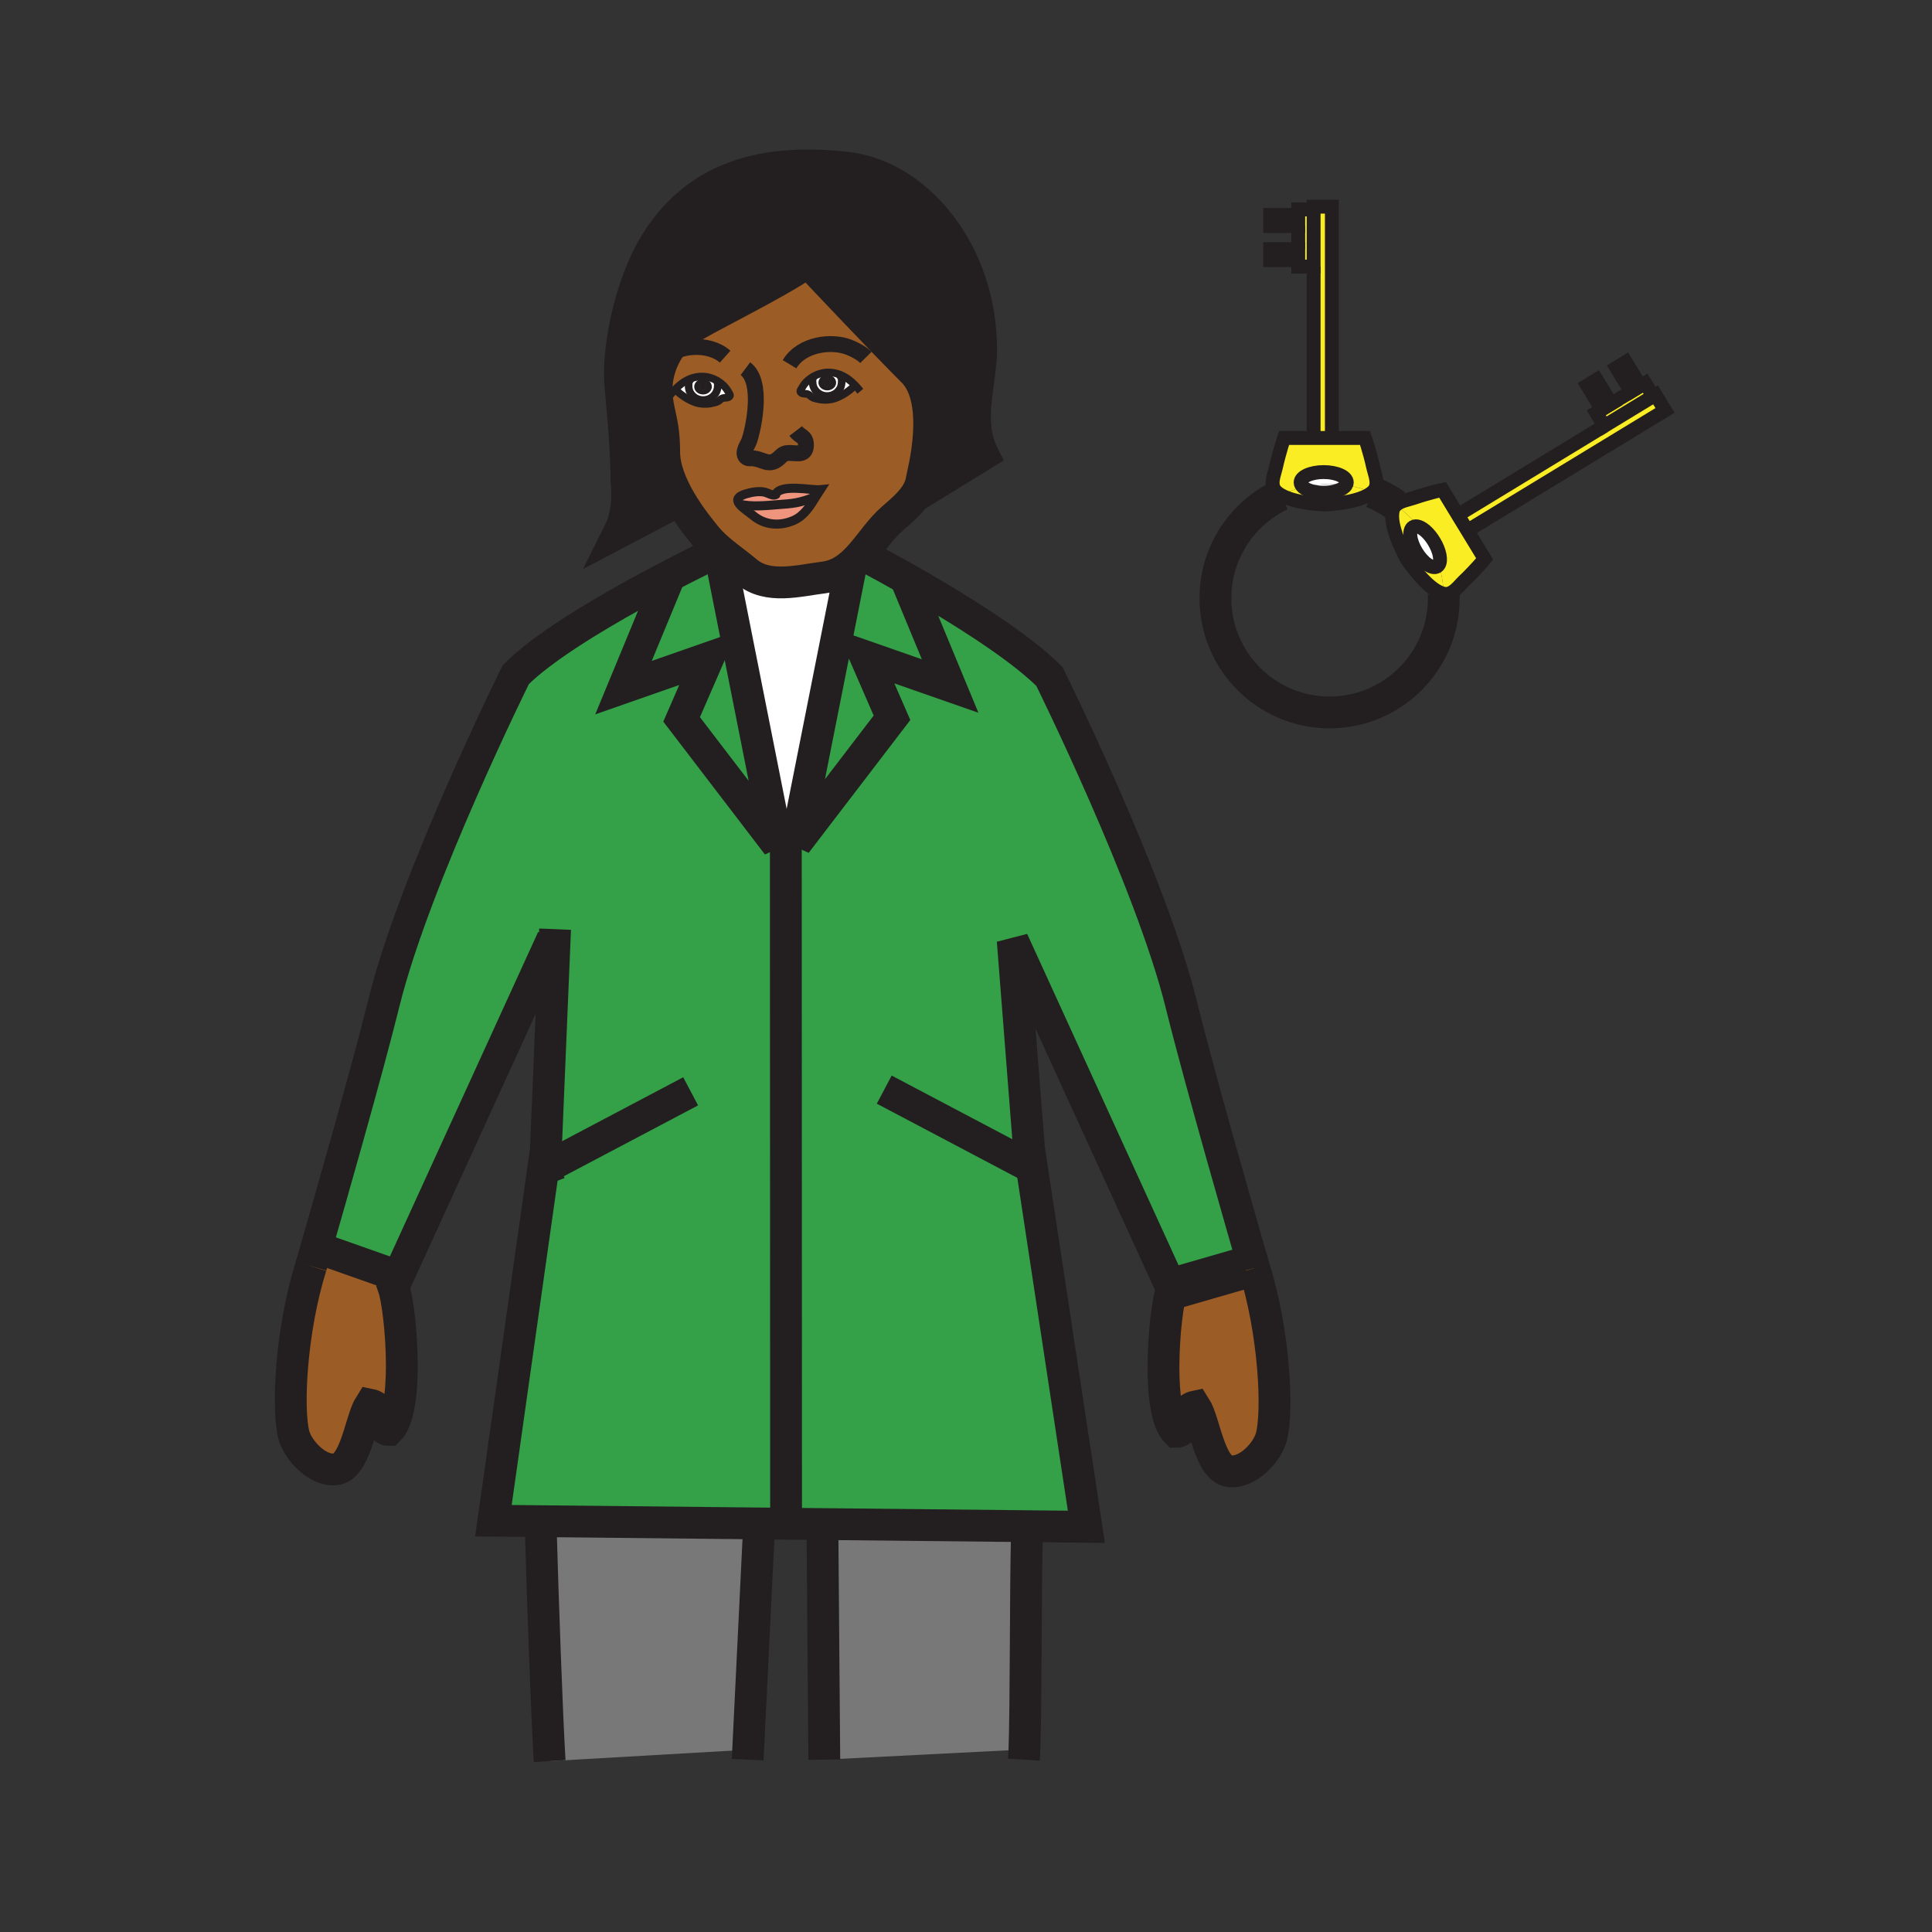 <?xml version="1.0" encoding="iso-8859-1"?>
<!-- Generator: Adobe Illustrator 12.0.1, SVG Export Plug-In . SVG Version: 6.00 Build 51448)  -->
<!DOCTYPE svg PUBLIC "-//W3C//DTD SVG 1.1//EN" "http://www.w3.org/Graphics/SVG/1.1/DTD/svg11.dtd">
<svg  version="1.1" id="Layer_1" xmlns="http://www.w3.org/2000/svg" xmlns:xlink="http://www.w3.org/1999/xlink" width="850.394" height="850.394"
	 viewBox="0 0 850.394 850.394" style="overflow:visible;enable-background:new 0 0 850.394 850.394;" xml:space="preserve">
<rect x="0" y="0" width="850.394" height="850.394" fill="#333333" stroke="none"/>
<g>
	<g id="XMLID_2_">
		<g>
			<polygon style="fill:#FBED24;" points="717.9,172.42 722.05,169.89 722.05,169.88 724.12,168.62 727.65,174.41 706.14,187.5 
				702.62,181.7 705.07,180.21 705.07,180.22 709.22,177.7 709.21,177.69 717.89,172.41 			"/>
			<polygon style="fill:#FBED24;" points="644.36,231.02 644.08,230.58 641.71,226.69 706.14,187.5 727.65,174.41 728.69,173.78 
				732.87,180.65 645.9,233.55 			"/>
			<path style="fill:#FBED24;" d="M635.45,261.33c-0.16-4.42-0.9-8.69-2.15-12.75c1.21-1.92,0.41-6.16-2.12-10.29
				c-2.02-3.34-4.62-5.72-6.729-6.42c-2.9-3.61-6.28-6.81-10.061-9.5c1.94-1.85,5.301-2.34,7.69-3.14
				c7.17-2.43,12.89-3.64,12.89-3.64l6.74,11.1l2.37,3.89l0.28,0.44l1.54,2.53l7.58,12.47c0,0-3.681,4.53-9.16,9.78
				C641.93,258.09,639.29,262.14,635.45,261.33z"/>
			<path style="fill:#FFFFFF;" d="M633.3,248.58c-1.88-6.16-4.92-11.81-8.85-16.71c2.109,0.7,4.71,3.08,6.729,6.42
				C633.71,242.42,634.51,246.66,633.3,248.58z"/>
			<path style="fill:#FFFFFF;" d="M623.42,243.01c-2.92-4.79-3.54-9.74-1.39-11.04c0.649-0.4,1.489-0.41,2.42-0.1
				c3.93,4.9,6.97,10.55,8.85,16.71c-0.18,0.31-0.42,0.56-0.72,0.74C630.45,250.63,626.33,247.81,623.42,243.01z"/>
			<path style="fill:#FFFFFF;" d="M619.28,246.18l-0.19-0.31c0.021,0.02,0.04,0.05,0.061,0.08c0.01,0.01,0.01,0.02,0.02,0.03
				C619.22,246.06,619.25,246.13,619.28,246.18z"/>
			<path style="fill:#FBED24;" d="M635.28,261.3c-6.8-1.65-14.83-13.39-16.11-15.32c-0.01-0.01-0.01-0.02-0.02-0.03
				c-1.311-2.38-7.74-14.56-6.12-21.23c0.239-0.97,0.72-1.74,1.359-2.35c3.78,2.69,7.16,5.89,10.061,9.5
				c-0.931-0.31-1.771-0.3-2.42,0.1c-2.15,1.3-1.53,6.25,1.39,11.04c2.91,4.8,7.03,7.62,9.16,6.31c0.3-0.18,0.54-0.43,0.72-0.74
				c1.25,4.06,1.99,8.33,2.15,12.75C635.39,261.33,635.34,261.31,635.28,261.3z"/>
			<polygon style="fill:#FBED24;" points="586.24,90.97 586.24,192.78 583.28,192.78 582.76,192.78 578.21,192.78 578.21,117.36 
				578.21,92.18 578.21,90.97 			"/>
			<path style="fill:#FFFFFF;" d="M583.08,222.06c0.21,0.02,0.32,0.02,0.32,0.02h-0.761C582.64,222.08,582.8,222.08,583.08,222.06z"
				/>
			<polygon style="fill:#FBED24;" points="578.21,92.18 578.21,117.36 571.43,117.36 571.43,114.5 571.43,109.64 571.43,99.49 
				571.43,94.62 571.43,92.18 			"/>
			<path style="fill:#FFFFFF;" d="M582.64,207.79c5.61,0,10.16,2.04,10.16,4.55c0,0.43-0.13,0.84-0.38,1.23
				c-2.34-0.34-4.74-0.51-7.18-0.51c-4.01,0-7.91,0.47-11.641,1.36c-0.72-0.63-1.119-1.33-1.119-2.08
				C572.48,209.83,577.03,207.79,582.64,207.79z"/>
			<path style="fill:#FFFFFF;" d="M592.42,213.57c-1.189,1.91-5.12,3.32-9.78,3.32c-3.939,0-7.359-1.01-9.04-2.47
				c3.73-0.89,7.631-1.36,11.641-1.36C587.68,213.06,590.08,213.23,592.42,213.57z"/>
			<path style="fill:#FBED24;" d="M582.64,216.89c4.66,0,8.591-1.41,9.78-3.32c4.03,0.57,7.9,1.63,11.561,3.1
				c-5.221,4.5-18.33,5.28-20.9,5.39c-2.03-0.07-13.26-0.68-19.311-4.2c3.11-1.47,6.4-2.63,9.83-3.44
				C575.28,215.88,578.7,216.89,582.64,216.89z"/>
			<path style="fill:#FBED24;" d="M573.6,214.42c-3.43,0.81-6.72,1.97-9.83,3.44c-0.829-0.47-1.56-1-2.159-1.6
				c-2.851-2.86-0.73-7.32,0-10.58c1.67-7.41,3.6-12.9,3.6-12.9h13h4.55h0.521h2.96h14.59c0,0,1.96,5.49,3.6,12.9
				c0.73,3.26,2.86,7.72,0,10.58c-0.14,0.14-0.29,0.28-0.449,0.41c-3.66-1.47-7.53-2.53-11.561-3.1c0.25-0.39,0.38-0.8,0.38-1.23
				c0-2.51-4.55-4.55-10.16-4.55c-5.609,0-10.159,2.04-10.159,4.55C572.48,213.09,572.88,213.79,573.6,214.42z"/>
			<path style="fill:#9C5C25;" d="M548,558l3.73-0.96c0.22,0.74,0.329,1.13,0.329,1.13c8.91,28.41,10.601,63.43,7.48,74.521
				c-1.82,6.56-10.31,15.829-18.32,14.88c-8.859-0.96-10.89-21.83-15.17-28.48c-6.7,1.391-3.26,11.16-8.21,11.16
				c-4.29-4.28-5.729-16.07-5.729-28.42c0-14.561,2.01-29.89,3.699-34.53L548,558z"/>
			<path style="fill:#34A047;" d="M551.73,557.04L548,558l-32.19,9.3l-70.06-153.33l7.17,91.589l1.26,8.341l24,158.14l-26.14-0.271
				l-90.03-0.93l-16.02-0.16L346,670l-0.11-298.15v-0.71h4.5l42.23-55.2l-11.76-27.03l37.35,13.05l-19.65-47.45
				c4.25,2.39,8.98,5.12,13.93,8.07c17.63,10.51,38.09,23.84,49.42,35.18c0,0,44.54,89.79,58,144.21
				C528.53,476.87,548.91,547.31,551.73,557.04z"/>
			<path style="fill:#797878;" d="M452.04,671.77L452,676c-0.62,23.44-0.37,74.16-1.08,94.05l-88.09,4.49L362,672l0.01-1.16
				L452.04,671.77z"/>
			<path style="fill:#34A047;" d="M374.7,248.55c1.65-1.42,3.19-3.03,4.67-4.74l0.7,0.6c0,0,7.65,3.96,18.49,10.1l19.65,47.45
				l-37.35-13.05l11.76,27.03l-42.23,55.2L374.7,248.55z"/>
			<path style="fill:#231F20;" d="M364.14,166.9c0.77,0,1.4,0.68,1.4,1.52s-0.63,1.53-1.4,1.53s-1.39-0.69-1.39-1.53
				S363.37,166.9,364.14,166.9z"/>
			<path style="fill:#231F20;" d="M368.04,168.42c0,1.9-1.75,3.42-3.9,3.42s-3.9-1.52-3.9-3.42c0-1.89,1.75-3.42,3.9-3.42
				S368.04,166.53,368.04,168.42z M364.14,169.95c0.77,0,1.4-0.69,1.4-1.53s-0.63-1.52-1.4-1.52s-1.39,0.68-1.39,1.52
				S363.37,169.95,364.14,169.95z"/>
			<path style="fill:#FFFFFF;" d="M364.14,171.84c2.15,0,3.9-1.52,3.9-3.42c0-1.89-1.75-3.42-3.9-3.42s-3.9,1.53-3.9,3.42
				C360.24,170.32,361.99,171.84,364.14,171.84z M364.35,163.92c2.05-0.04,3.98,0.38,5.77,1.14c2.37,1.01,4.5,2.62,6.33,4.55
				l-0.14,0.13c-2.53,2.34-5.43,4.42-8.79,5.61c-2.03,0.73-4.83,0.85-6.96,0.42c-0.89-0.19-2.01-0.41-2.84-0.8
				c-0.71-0.32-1.3-1.07-1.95-1.38c-0.99-0.45-2.08-0.05-2.99-0.62c-1.07-0.66-0.26-1.41,0.35-2.49c1.01-1.79,2.56-3.32,4.38-4.44
				C359.57,164.75,361.98,163.98,364.35,163.92z"/>
			<path style="fill:#9C5C25;" d="M297.15,171.41l0.13,0.13c2.51,2.33,5.43,4.4,8.79,5.6c2.03,0.73,4.83,0.86,6.95,0.42
				c0.9-0.19,2.02-0.41,2.85-0.8c0.7-0.31,1.3-1.07,1.95-1.38c0.98-0.45,2.08-0.06,2.99-0.62c1.07-0.66,0.25-1.41-0.35-2.5
				c-1.01-1.78-2.56-3.3-4.38-4.43c-2.06-1.29-4.47-2.06-6.84-2.11c-2.05-0.05-3.98,0.37-5.77,1.14
				C301.09,167.87,298.98,169.48,297.15,171.41z M359.23,218.42c0.6-0.98,1.19-1.94,1.8-2.86c-3.72,0.38-17.72-2.84-19.72,2.23
				c-1.25,0.51-3.29-0.82-4.67-1.15c-2.62-0.6-5.66-0.03-8.21,0.71c-4.08,1.18-4.29,2.8-2.99,4.49c1.33,1.75,4.26,3.6,6.14,5.16
				c5.08,4.2,11.7,4.74,17.87,2.01C354,227,356.68,222.6,359.23,218.42z M402.41,218.69c-2.56,3.54-6.16,6.57-9.57,9.53
				c-5.06,4.38-8.99,10.42-13.47,15.59c-1.48,1.71-3.02,3.32-4.67,4.74c-3.38,2.91-7.25,5.04-12.12,5.64
				c-10.9,1.33-24.64,5.31-34.02-2.62c-2.56-2.16-5.39-4.25-8.17-6.42c-1.59-1.24-3.17-2.51-4.66-3.84
				c-1.87-1.66-3.62-3.4-5.12-5.29c-1.64-2.06-6.87-8.24-11.32-15.92c-3.75-6.48-6.94-14.04-6.94-21.1
				c0-14.07-3.11-17.44-3.35-26.78c-0.11-4.73,0.92-9.56,2.88-13.97c2.19-4.91,5.53-9.28,9.73-12.37
				c6.15-4.51,39.58-20.46,53.89-30.49c0.21,0.46,0.56,0.75,1.05,0.89c5.21,5.53,31.23,33.13,45.3,47.19
				c13.13,13.13,4.2,45.34,3.91,47.32C405.35,213.74,404.11,216.33,402.41,218.69z M376.45,169.61c-1.83-1.93-3.96-3.54-6.33-4.55
				c-1.79-0.76-3.72-1.18-5.77-1.14c-2.37,0.06-4.78,0.83-6.84,2.12c-1.82,1.12-3.37,2.65-4.38,4.44c-0.61,1.08-1.42,1.83-0.35,2.49
				c0.91,0.57,2,0.17,2.99,0.62c0.65,0.31,1.24,1.06,1.95,1.38c0.83,0.39,1.95,0.61,2.84,0.8c2.13,0.43,4.93,0.31,6.96-0.42
				c3.36-1.19,6.26-3.27,8.79-5.61L376.45,169.61z"/>
			<path style="fill:#231F20;" d="M356.55,116.28c-0.6-0.64-0.92-0.98-0.92-0.98c-0.04,0.03-0.09,0.06-0.13,0.09
				c-14.31,10.03-47.74,25.98-53.89,30.49c-4.2,3.09-7.54,7.46-9.73,12.37c-1.96,4.41-2.99,9.24-2.88,13.97
				c0.24,9.34,3.35,12.71,3.35,26.78c0,7.06,3.19,14.62,6.94,21.1l-26.67,14.04c4.88-9.75,3.18-21.79,3.18-21.79
				c-0.19-18.54-2.45-38.76-2.77-43.13c-1.3-18.17,5.44-45.77,15.24-61.72c16.49-26.87,43.35-38.44,84.75-33.61
				c30.74,3.59,58.83,37.21,58.83,79.83c0,14.93-6.62,31.44,0.841,46.33l-30.28,18.64c1.7-2.36,2.94-4.95,3.35-7.9
				c0.29-1.98,9.22-34.19-3.91-47.32C387.78,149.41,361.76,121.81,356.55,116.28z"/>
			<path style="fill:#34A047;" d="M342.25,371.85h3.64L346,670l-0.01,0.68l-11.95-0.12l-96.02-0.989l-20.84-0.21l21.9-154.73
				l1.18-8.36l3.89-93.089l-0.93-0.04l-67.9,148.62L142,550l-2.93-0.19c5.93-20.54,22.44-78.189,29.99-108.68
				c13.47-54.42,57.99-144.21,57.99-144.21c11.34-11.33,33.17-24.66,52.17-35.17c4.75-2.63,9.32-5.07,13.51-7.27l1.4,0.58
				l-19.69,47.61l37.34-13.05l-11.76,27.03L342.25,371.85z"/>
			<path style="fill:#797878;" d="M334.04,670.56L334,674l-4.68,96.15l-87.38,5.029c-1.13-17.42-3.16-74.319-3.94-103.18l0.02-2.43
				L334.04,670.56z"/>
			<path style="fill:#EF947D;" d="M331.58,227c-1.88-1.56-4.81-3.41-6.14-5.16c5.01,1.47,12.45,0.63,17.48,0.24
				c5.05-0.4,9.17-0.44,16.31-3.66c-2.55,4.18-5.23,8.58-9.78,10.59C343.28,231.74,336.66,231.2,331.58,227z"/>
			<path style="fill:#EF947D;" d="M341.31,217.79c2-5.07,16-1.85,19.72-2.23c-0.61,0.92-1.2,1.88-1.8,2.86
				c-7.14,3.22-11.26,3.26-16.31,3.66c-5.03,0.39-12.47,1.23-17.48-0.24c-1.3-1.69-1.09-3.31,2.99-4.49
				c2.55-0.74,5.59-1.31,8.21-0.71C338.02,216.97,340.06,218.3,341.31,217.79z"/>
			<path style="fill:#FFFFFF;" d="M342.25,371.85l-24.47-123.36l2.61-3.34c2.78,2.17,5.61,4.26,8.17,6.42
				c9.38,7.93,23.12,3.95,34.02,2.62c4.87-0.6,8.74-2.73,12.12-5.64l-24.31,122.59h-4.5v0.71H342.25z"/>
			<path style="fill:#34A047;" d="M317.78,248.49l24.47,123.36l-42.23-55.2l11.76-27.03l-37.34,13.05l19.69-47.61l-1.4-0.58
				c12.56-6.59,21.65-10.9,21.65-10.9l1.35-2.27c1.49,1.33,3.07,2.6,4.66,3.84L317.78,248.49z"/>
			<path style="fill:#231F20;" d="M309.45,171.73c-0.78,0-1.39-0.68-1.39-1.52s0.61-1.52,1.39-1.52c0.77,0,1.39,0.68,1.39,1.52
				S310.22,171.73,309.45,171.73z"/>
			<path style="fill:#231F20;" d="M308.06,170.21c0,0.84,0.61,1.52,1.39,1.52c0.77,0,1.39-0.68,1.39-1.52s-0.62-1.52-1.39-1.52
				C308.67,168.69,308.06,169.37,308.06,170.21z M309.45,166.79c2.15,0,3.88,1.53,3.88,3.42c0,1.9-1.73,3.43-3.88,3.43
				c-2.15,0-3.89-1.53-3.89-3.43C305.56,168.32,307.3,166.79,309.45,166.79z"/>
			<path style="fill:#FFFFFF;" d="M317.82,175.38c-0.65,0.31-1.25,1.07-1.95,1.38c-0.83,0.39-1.95,0.61-2.85,0.8
				c-2.12,0.44-4.92,0.31-6.95-0.42c-3.36-1.2-6.28-3.27-8.79-5.6l-0.13-0.13c1.83-1.93,3.94-3.54,6.32-4.55
				c1.79-0.77,3.72-1.19,5.77-1.14c2.37,0.05,4.78,0.82,6.84,2.11c1.82,1.13,3.37,2.65,4.38,4.43c0.6,1.09,1.42,1.84,0.35,2.5
				C319.9,175.32,318.8,174.93,317.82,175.38z M313.33,170.21c0-1.89-1.73-3.42-3.88-3.42c-2.15,0-3.89,1.53-3.89,3.42
				c0,1.9,1.74,3.43,3.89,3.43C311.6,173.64,313.33,172.11,313.33,170.21z"/>
			<path style="fill:#9C5C25;" d="M139.07,549.81L142,550l33.32,11.76l-2.15,4.7c1.69,4.64,3.69,19.95,3.69,34.51
				c0,12.36-1.44,24.17-5.73,28.45c-4.92,0-1.51-9.79-8.24-11.15c-4.26,6.641-6.29,27.5-15.15,28.471
				c-7.98,0.95-16.48-8.34-18.32-14.87c-3.11-11.12-1.44-46.12,7.48-74.55C136.9,557.32,137.7,554.56,139.07,549.81z"/>
		</g>
		<g>
			<path style="fill:none;stroke:#231F20;stroke-width:14;" d="M603.98,216.67c3.71,1.49,7.199,3.41,10.409,5.7"/>
			<path style="fill:none;stroke:#231F20;stroke-width:14;" d="M635.45,261.33c0.04,0.66,0.05,1.32,0.05,1.99
				c0,27.76-22.5,50.26-50.26,50.26s-50.26-22.5-50.26-50.26c0-20.08,11.77-37.4,28.789-45.46"/>
			<path style="fill:none;stroke:#231F20;stroke-width:14;" d="M136.9,557.32c0,0,0.8-2.761,2.17-7.511
				c5.93-20.54,22.44-78.189,29.99-108.68c13.47-54.42,57.99-144.21,57.99-144.21c11.34-11.33,33.17-24.66,52.17-35.17
				c4.75-2.63,9.32-5.07,13.51-7.27c12.56-6.59,21.65-10.9,21.65-10.9"/>
			<path style="fill:none;stroke:#231F20;stroke-width:14;" d="M243.22,413.14l-67.9,148.62l-2.15,4.7
				c1.69,4.64,3.69,19.95,3.69,34.51c0,12.36-1.44,24.17-5.73,28.45c-4.92,0-1.51-9.79-8.24-11.15
				c-4.26,6.641-6.29,27.5-15.15,28.471c-7.98,0.95-16.48-8.34-18.32-14.87c-3.11-11.12-1.44-46.12,7.48-74.55"/>
			<path style="fill:none;stroke:#231F20;stroke-width:14;" d="M241.94,775.18c-1.13-17.42-3.16-74.319-3.94-103.18"/>
			<path style="fill:none;stroke:#231F20;stroke-width:14;" d="M552.06,558.17c0,0-0.109-0.39-0.329-1.13
				c-2.82-9.73-23.2-80.17-31.82-115.07c-13.46-54.42-58-144.21-58-144.21c-11.33-11.34-31.79-24.67-49.42-35.18
				c-4.95-2.95-9.68-5.68-13.93-8.07c-10.84-6.14-18.49-10.1-18.49-10.1"/>
			<path style="fill:none;stroke:#231F20;stroke-width:14;" d="M450.71,774.54c0.08-1.23,0.15-2.74,0.21-4.49
				c0.71-19.89,0.46-70.609,1.08-94.05"/>
			<polyline style="fill:none;stroke:#231F20;stroke-width:14;" points="334,674 329.32,770.15 329.11,774.54 			"/>
			<line style="fill:none;stroke:#231F20;stroke-width:14;" x1="362.83" y1="774.54" x2="362" y2="672"/>
			<path style="fill:none;stroke:#231F20;stroke-width:14;" d="M244.33,408.99l-0.18,4.19l-3.89,93.089l-1.18,8.36l-21.9,154.73
				l20.84,0.21l96.02,0.989l11.95,0.12l16.02,0.16l90.03,0.93l26.14,0.271l-24-158.14l-1.26-8.341l-7.17-91.589l70.06,153.33
				c-1.689,4.641-3.699,19.97-3.699,34.53c0,12.35,1.439,24.14,5.729,28.42c4.95,0,1.51-9.77,8.21-11.16
				c4.28,6.65,6.311,27.521,15.17,28.48c8.011,0.949,16.5-8.32,18.32-14.88c3.12-11.091,1.43-46.11-7.48-74.521"/>
			<polyline style="fill:none;stroke:#231F20;stroke-width:14;" points="345.89,370.56 345.89,371.14 345.89,371.85 346,670 			"/>
			<polyline style="fill:none;stroke:#231F20;stroke-width:14;" points="142,550 175.32,561.76 176,562 			"/>
			<line style="fill:none;stroke:#231F20;stroke-width:18.325;" x1="548" y1="558" x2="515.81" y2="567.3"/>
			<polyline style="fill:none;stroke:#231F20;stroke-width:14;" points="246,512 239.08,514.63 303.99,480.36 			"/>
			<line style="fill:none;stroke:#231F20;stroke-width:14;" x1="454.18" y1="513.9" x2="389.21" y2="479.61"/>
			<polyline style="fill:none;stroke:#231F20;stroke-width:14;" points="317.78,248.49 342.25,371.85 300.02,316.65 311.78,289.62 
				274.44,302.67 294.13,255.06 294.28,254.69 			"/>
			<polyline style="fill:none;stroke:#231F20;stroke-width:14;" points="374.85,247.78 374.7,248.55 350.39,371.14 392.62,315.94 
				380.86,288.91 418.21,301.96 398.56,254.51 398.35,253.99 			"/>
			<line style="fill:none;stroke:#231F20;stroke-width:6.109;" x1="578.21" y1="192.78" x2="578.21" y2="117.36"/>
			<polyline style="fill:none;stroke:#231F20;stroke-width:6.109;" points="578.21,92.18 578.21,90.97 586.24,90.97 586.24,192.78 
							"/>
			<path style="fill:none;stroke:#231F20;stroke-width:6.109;" d="M583.4,222.08c0,0-0.11,0-0.32-0.02
				c-2.03-0.07-13.26-0.68-19.311-4.2c-0.829-0.47-1.56-1-2.159-1.6c-2.851-2.86-0.73-7.32,0-10.58c1.67-7.41,3.6-12.9,3.6-12.9h13
				h4.55h0.521h2.96h14.59c0,0,1.96,5.49,3.6,12.9c0.73,3.26,2.86,7.72,0,10.58c-0.14,0.14-0.29,0.28-0.449,0.41
				c-5.221,4.5-18.33,5.28-20.9,5.39c-0.28,0.02-0.44,0.02-0.44,0.02"/>
			<path style="fill:none;stroke:#231F20;stroke-width:6.109;" d="M573.6,214.42c-0.72-0.63-1.119-1.33-1.119-2.08
				c0-2.51,4.55-4.55,10.159-4.55c5.61,0,10.16,2.04,10.16,4.55c0,0.43-0.13,0.84-0.38,1.23c-1.189,1.91-5.12,3.32-9.78,3.32
				C578.7,216.89,575.28,215.88,573.6,214.42z"/>
			<line style="fill:none;stroke:#231F20;stroke-width:6.109;" x1="571.43" y1="109.64" x2="571.43" y2="99.49"/>
			<polyline style="fill:none;stroke:#231F20;stroke-width:6.109;" points="571.43,94.62 571.43,92.18 578.21,92.18 578.21,117.36 
				571.43,117.36 571.43,114.5 			"/>
			<rect x="559.05" y="109.64" style="fill:none;stroke:#231F20;stroke-width:6.109;" width="12.38" height="4.86"/>
			<rect x="559.05" y="94.62" style="fill:none;stroke:#231F20;stroke-width:6.109;" width="12.38" height="4.87"/>
			<line style="fill:none;stroke:#231F20;stroke-width:6.109;" x1="641.71" y1="226.69" x2="706.14" y2="187.5"/>
			<polyline style="fill:none;stroke:#231F20;stroke-width:6.109;" points="727.65,174.41 728.69,173.78 732.87,180.65 
				645.9,233.55 			"/>
			<path style="fill:none;stroke:#231F20;stroke-width:6.109;" d="M619.15,245.95c-0.021-0.03-0.04-0.06-0.061-0.08"/>
			<path style="fill:none;stroke:#231F20;stroke-width:6.109;" d="M619.35,246.31c-0.01-0.03-0.04-0.07-0.069-0.13
				c-0.03-0.05-0.061-0.12-0.11-0.2c-0.01-0.01-0.01-0.02-0.02-0.03c-1.311-2.38-7.74-14.56-6.12-21.23
				c0.239-0.97,0.72-1.74,1.359-2.35c1.94-1.85,5.301-2.34,7.69-3.14c7.17-2.43,12.89-3.64,12.89-3.64l6.74,11.1l2.37,3.89
				l0.28,0.44l1.54,2.53l7.58,12.47c0,0-3.681,4.53-9.16,9.78c-2.391,2.29-5.03,6.34-8.87,5.53c-0.061,0-0.11-0.02-0.17-0.03
				c-6.8-1.65-14.83-13.39-16.11-15.32"/>
			<line style="fill:none;stroke:#231F20;stroke-width:6.109;" x1="619.38" y1="246.36" x2="619.35" y2="246.31"/>
			<line style="fill:none;stroke:#231F20;stroke-width:6.109;" x1="618.99" y1="245.71" x2="619.09" y2="245.87"/>
			<path style="fill:none;stroke:#231F20;stroke-width:6.109;" d="M633.3,248.58c-0.18,0.31-0.42,0.56-0.72,0.74
				c-2.13,1.31-6.25-1.51-9.16-6.31c-2.92-4.79-3.54-9.74-1.39-11.04c0.649-0.4,1.489-0.41,2.42-0.1c2.109,0.7,4.71,3.08,6.729,6.42
				C633.71,242.42,634.51,246.66,633.3,248.58z"/>
			<polygon style="fill:none;stroke:#231F20;stroke-width:6.109;" points="722.05,169.88 724.12,168.62 727.65,174.41 
				706.14,187.5 702.62,181.7 705.07,180.21 709.21,177.69 717.89,172.41 			"/>
			<polygon style="fill:none;stroke:#231F20;stroke-width:6.109;" points="705.07,180.21 698.64,169.65 702.78,167.12 
				709.21,177.69 709.22,177.7 705.07,180.22 			"/>
			<polygon style="fill:none;stroke:#231F20;stroke-width:6.109;" points="717.89,172.41 711.47,161.85 715.62,159.32 
				722.05,169.88 722.05,169.89 717.9,172.42 			"/>
			<path style="fill:none;stroke:#231F20;stroke-width:7;" d="M347.52,160.32c5.41-9,18.55-10.44,26.07-7.5
				c4.03,1.57,6.49,3.43,7.55,4.5"/>
			<path style="fill:none;stroke:#231F20;stroke-width:7;" d="M319.18,156.99c-7.15-6.36-21.09-5.39-27.3,1.26
				c-0.33,0.35-0.64,0.72-0.92,1.1"/>
			<path style="fill:none;stroke:#231F20;stroke-width:7;" d="M328.1,162.27c7.84,5.87,3.69,25.74,1.72,31.66
				c-0.64,1.89-3.34,5.24-1.44,7.21c0.93,0.94,2.1,0.43,3.26,0.6c1.19,0.2,1.91,0.32,3.28,0.83c2.66,0.99,4.59,1.58,6.98-0.16
				c2.59-1.88,2.4-3.2,6.22-3.02c3.21,0.16,6.78,1.06,6.61-3.89c-0.11-3.41-2.67-3.37-4.5-5.77"/>
			<path style="fill:none;stroke:#231F20;stroke-width:4;" d="M341.09,218.65c0.04-0.31,0.11-0.6,0.22-0.86
				c2-5.07,16-1.85,19.72-2.23c-0.61,0.92-1.2,1.88-1.8,2.86c-2.55,4.18-5.23,8.58-9.78,10.59c-6.17,2.73-12.79,2.19-17.87-2.01
				c-1.88-1.56-4.81-3.41-6.14-5.16c-1.3-1.69-1.09-3.31,2.99-4.49c2.55-0.74,5.59-1.31,8.21-0.71c1.38,0.33,3.42,1.66,4.67,1.15
				c0.21-0.09,0.4-0.23,0.56-0.43"/>
			<path style="fill:none;stroke:#231F20;stroke-width:4;" d="M325.44,221.84c5.01,1.47,12.45,0.63,17.48,0.24
				c5.05-0.4,9.17-0.44,16.31-3.66c0.01,0,0.01-0.01,0.02-0.01"/>
			<path style="fill:none;stroke:#231F20;stroke-width:14;" d="M356.55,116.28c5.21,5.53,31.23,33.13,45.3,47.19
				c13.13,13.13,4.2,45.34,3.91,47.32c-0.41,2.95-1.65,5.54-3.35,7.9c-2.56,3.54-6.16,6.57-9.57,9.53
				c-5.06,4.38-8.99,10.42-13.47,15.59c-1.48,1.71-3.02,3.32-4.67,4.74c-3.38,2.91-7.25,5.04-12.12,5.64
				c-10.9,1.33-24.64,5.31-34.02-2.62c-2.56-2.16-5.39-4.25-8.17-6.42c-1.59-1.24-3.17-2.51-4.66-3.84
				c-1.87-1.66-3.62-3.4-5.12-5.29c-1.64-2.06-6.87-8.24-11.32-15.92c-3.75-6.48-6.94-14.04-6.94-21.1
				c0-14.07-3.11-17.44-3.35-26.78c-0.11-4.73,0.92-9.56,2.88-13.97c2.19-4.91,5.53-9.28,9.73-12.37
				c6.15-4.51,39.58-20.46,53.89-30.49c0.04-0.03,0.09-0.06,0.13-0.09C355.63,115.3,355.95,115.64,356.55,116.28z"/>
			<path style="fill:none;stroke:#231F20;stroke-width:14;" d="M299.3,220.1h-0.01l-26.67,14.04c4.88-9.75,3.18-21.79,3.18-21.79
				c-0.19-18.54-2.45-38.76-2.77-43.13c-1.3-18.17,5.44-45.77,15.24-61.72c16.49-26.87,43.35-38.44,84.75-33.61
				c30.74,3.59,58.83,37.21,58.83,79.83c0,14.93-6.62,31.44,0.841,46.33l-30.28,18.64l-0.05,0.03"/>
			<path style="fill:none;stroke:#231F20;stroke-width:3.338;stroke-linecap:square;stroke-miterlimit:10;" d="M295.98,172.73
				c0.37-0.45,0.76-0.89,1.16-1.31l0.01-0.01c1.83-1.93,3.94-3.54,6.32-4.55c1.79-0.77,3.72-1.19,5.77-1.14
				c2.37,0.05,4.78,0.82,6.84,2.11c1.82,1.13,3.37,2.65,4.38,4.43c0.6,1.09,1.42,1.84,0.35,2.5c-0.91,0.56-2.01,0.17-2.99,0.62
				c-0.65,0.31-1.25,1.07-1.95,1.38c-0.83,0.39-1.95,0.61-2.85,0.8c-2.12,0.44-4.92,0.31-6.95-0.42c-3.36-1.2-6.28-3.27-8.79-5.6"/>
			<path style="fill:none;stroke:#231F20;stroke-width:3.338;stroke-linecap:square;stroke-miterlimit:10;" d="M315.76,168.35
				c0.39,0.78,0.14,0.7,0.14,1.63c0,3.37-2.86,6.1-6.39,6.1c-3.53,0-6.4-2.73-6.4-6.1c0-1.27-0.11-1.59,0.58-2.57"/>
			<path style="fill:none;stroke:#231F20;stroke-width:3.338;stroke-linecap:square;stroke-miterlimit:10;" d="M377.62,170.93
				c-0.38-0.45-0.77-0.9-1.17-1.32c-1.83-1.93-3.96-3.54-6.33-4.55c-1.79-0.76-3.72-1.18-5.77-1.14c-2.37,0.06-4.78,0.83-6.84,2.12
				c-1.82,1.12-3.37,2.65-4.38,4.44c-0.61,1.08-1.42,1.83-0.35,2.49c0.91,0.57,2,0.17,2.99,0.62c0.65,0.31,1.24,1.06,1.95,1.38
				c0.83,0.39,1.95,0.61,2.84,0.8c2.13,0.43,4.93,0.31,6.96-0.42c3.36-1.19,6.26-3.27,8.79-5.61"/>
			<path style="fill:none;stroke:#231F20;stroke-width:3.338;stroke-linecap:square;stroke-miterlimit:10;" d="M357.83,166.55
				c-0.4,0.79-0.14,0.71-0.14,1.64c0,3.37,2.86,6.11,6.39,6.11c3.53,0,6.39-2.74,6.39-6.11c0-1.26,0.12-1.59-0.57-2.57"/>
			<path style="fill:none;stroke:#231F20;stroke-width:14;" d="M357.3,116.37c-0.28,0-0.53-0.03-0.75-0.09
				c-0.49-0.14-0.84-0.43-1.05-0.89c-0.02-0.05-0.05-0.11-0.07-0.17c4.39-4.29,6.56-11.08,7.87-16.86"/>
		</g>
	</g>
</g>
<rect style="fill:none;" width="850.394" height="850.394"/>
</svg>
